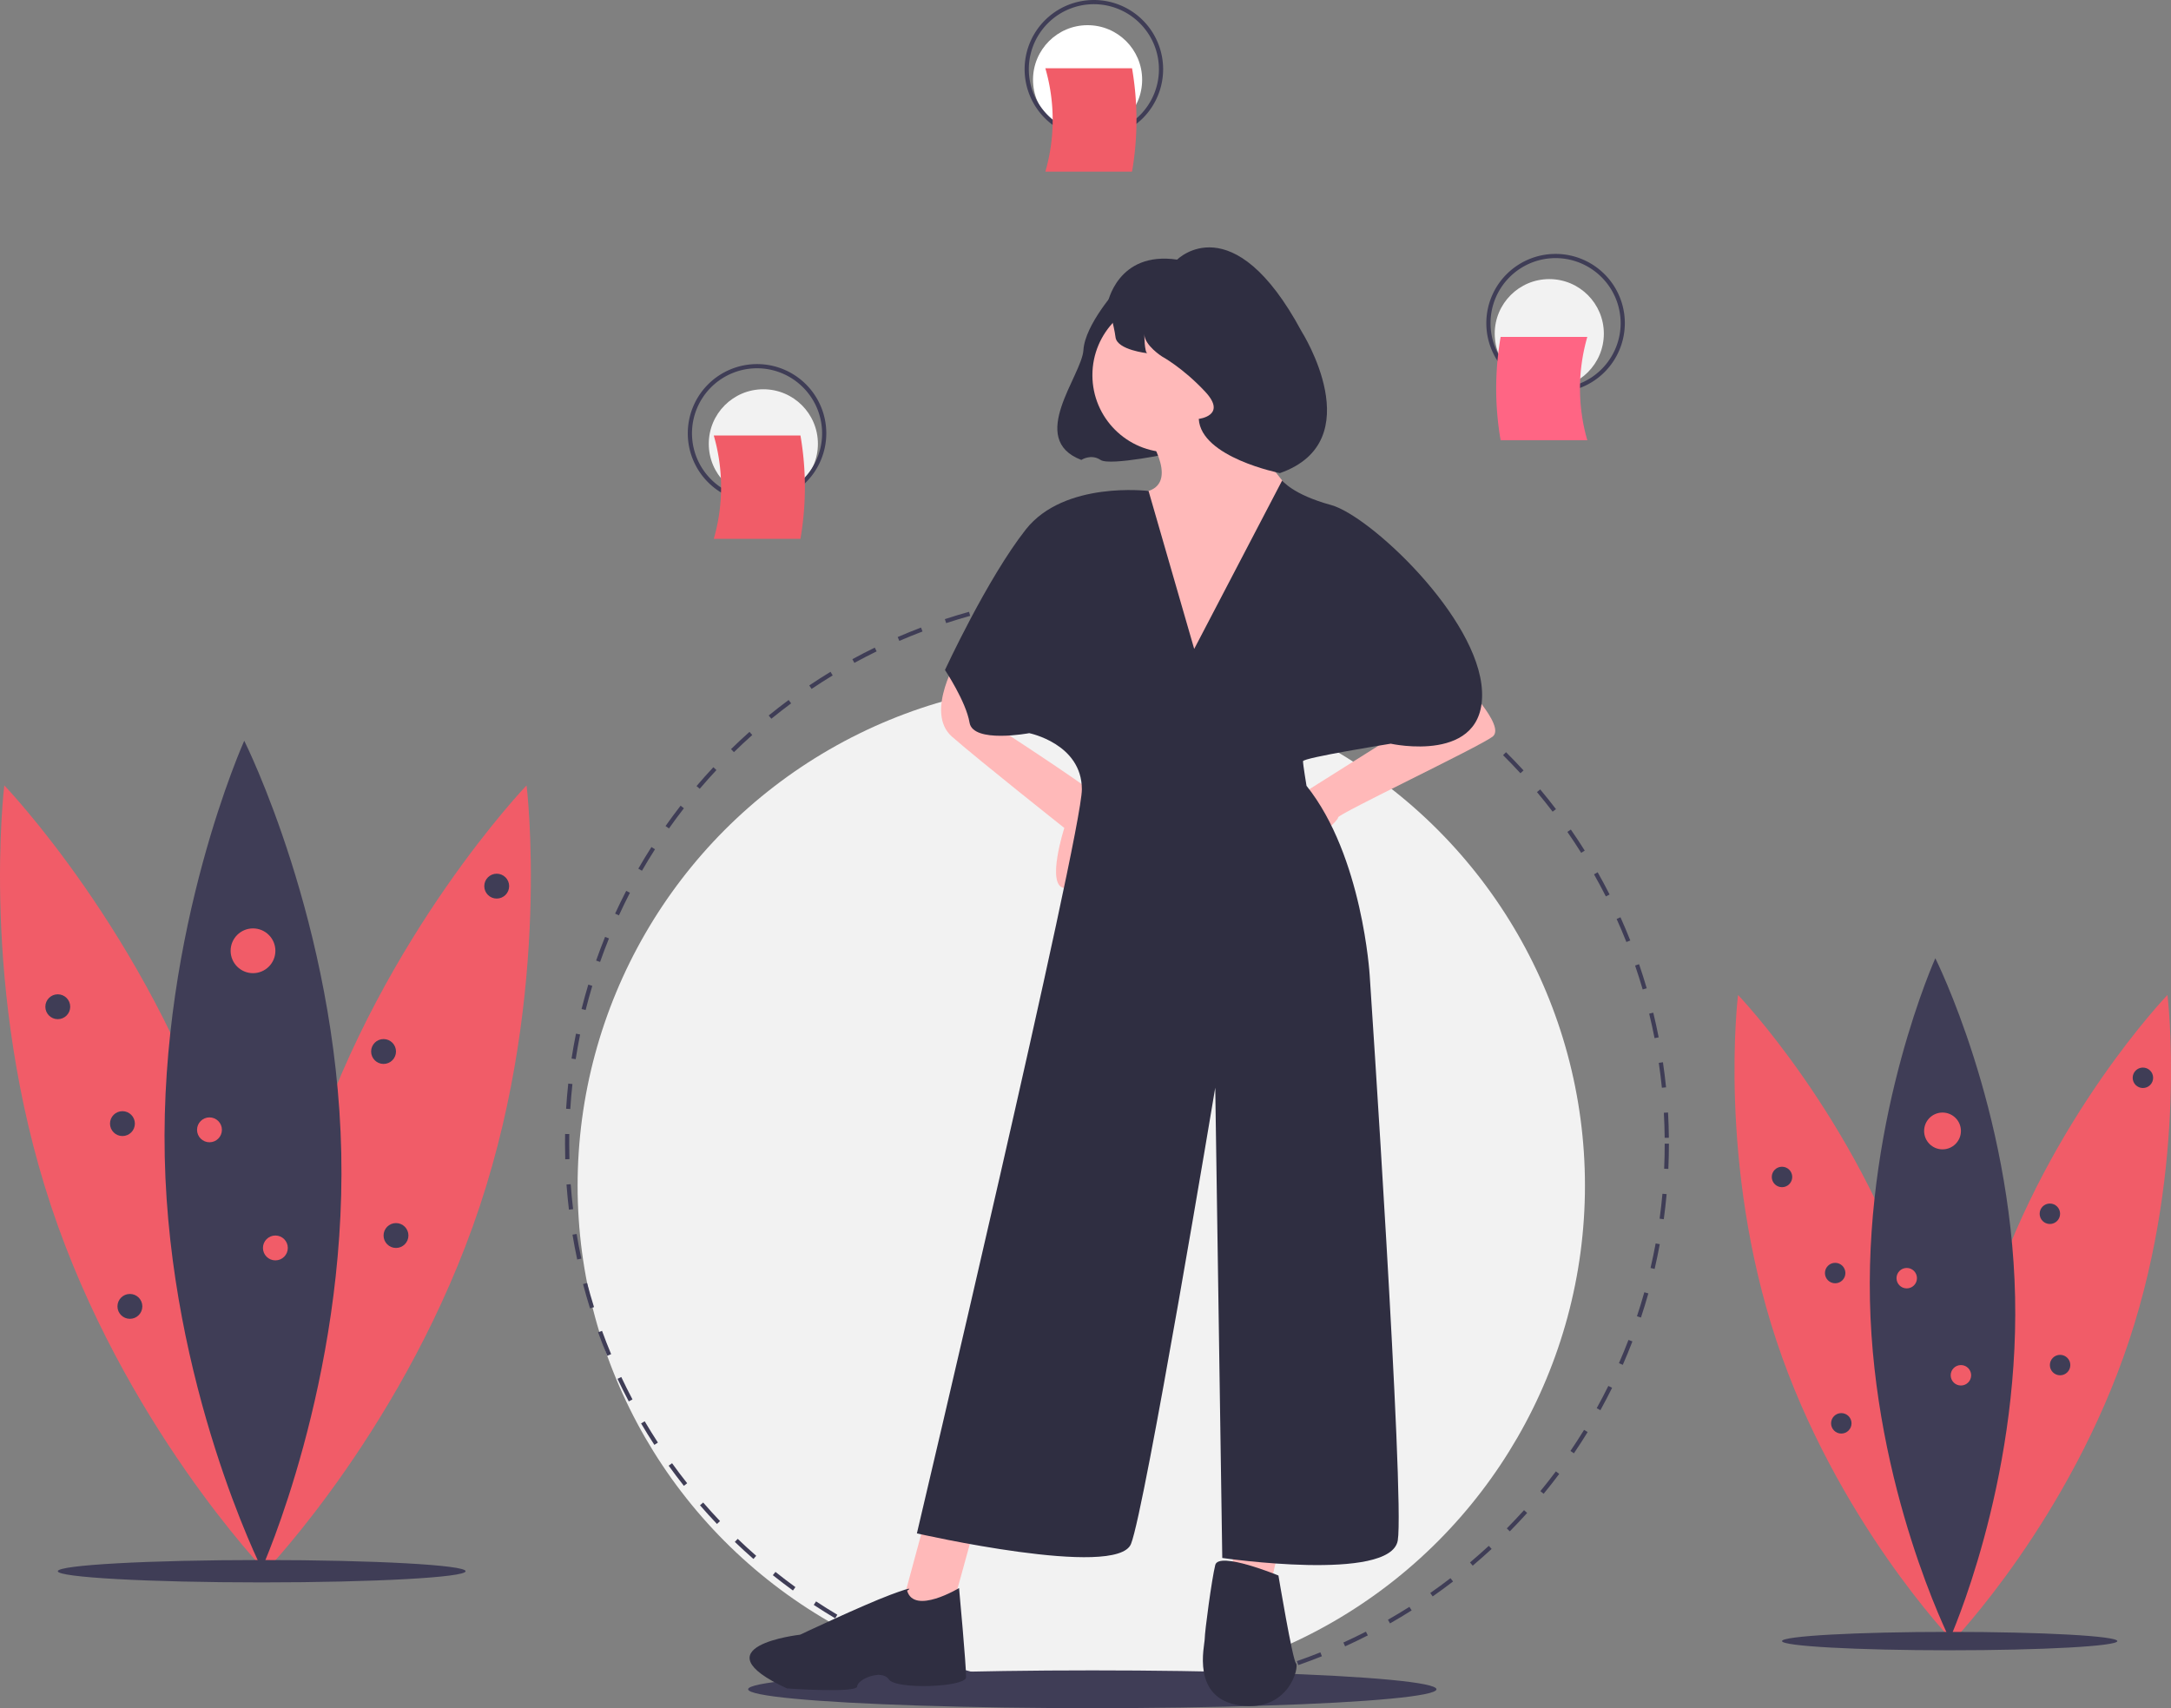 <svg id="e1c0b962-9030-4e23-944a-23cc505a5b47" data-name="Layer 1" xmlns="http://www.w3.org/2000/svg" width="1034.478" height="814" viewBox="0 0 1034.478 814"><rect x="0" y="0" width="1034.478" height="814" fill="#808080" stroke="none"/><title>plans</title><circle cx="515.231" cy="565" r="240" fill="#f2f2f2"/><path d="M614.992,851c-2.774,0-5.577-.044-8.328-.13l.062-1.998c3.95.123,7.981.157,11.95.103l.027,2Q616.851,851,614.992,851Zm15.745-.464L630.62,848.54c3.956-.233,7.963-.562,11.909-.975l.209,1.988C638.762,849.971,634.724,850.302,630.737,850.536Zm-36.096-.312c-3.989-.306-8.021-.706-11.982-1.192l.244-1.984c3.932.481,7.932.88,11.891,1.183Zm60.039-2.199-.3-1.977c3.931-.597,7.892-1.289,11.77-2.06l.39,1.961C662.632,846.727,658.641,847.425,654.68,848.025Zm-83.935-.731c-3.941-.668-7.919-1.436-11.823-2.283l.424-1.955c3.875.842,7.822,1.604,11.733,2.266ZM678.294,843.332l-.48-1.941c3.858-.954,7.738-2.009,11.532-3.134l.568,1.918C686.091,841.309,682.181,842.371,678.294,843.332Zm-131.076-1.146c-3.866-1.028-7.756-2.159-11.562-3.363l.603-1.906c3.778,1.194,7.638,2.316,11.474,3.336Zm154.158-5.701-.656-1.889c3.744-1.302,7.51-2.709,11.194-4.184l.742,1.857C708.944,833.755,705.149,835.173,701.376,836.484ZM524.23,834.918c-3.754-1.38-7.532-2.869-11.228-4.426l.776-1.844c3.667,1.545,7.416,3.022,11.142,4.393Zm199.475-7.368-.828-1.82c3.596-1.634,7.21-3.378,10.742-5.184l.91,1.781C730.97,824.146,727.328,825.903,723.705,827.55Zm-221.71-1.994c-3.609-1.72-7.231-3.549-10.766-5.438l.942-1.764c3.508,1.874,7.102,3.689,10.684,5.396Zm243.109-8.944-.99-1.736c3.448-1.968,6.891-4.036,10.229-6.148l1.068,1.689C752.047,812.545,748.579,814.63,745.103,816.611Zm-264.376-2.418c-3.433-2.042-6.87-4.195-10.216-6.399l1.101-1.67c3.32,2.188,6.731,4.324,10.138,6.351Zm284.699-10.439-1.145-1.639c3.247-2.269,6.487-4.645,9.631-7.061l1.219,1.586C771.965,799.075,768.699,801.469,765.427,803.754ZM460.601,800.938c-3.228-2.345-6.453-4.801-9.585-7.302l1.248-1.562c3.108,2.481,6.309,4.919,9.512,7.245Zm323.903-11.846-1.289-1.529c3.026-2.554,6.038-5.215,8.953-7.91l1.357,1.469C790.589,783.837,787.553,786.519,784.504,789.092Zm-342.728-3.186c-3.006-2.633-5.993-5.371-8.877-8.14l1.385-1.443c2.862,2.748,5.826,5.466,8.81,8.079Zm360.401-13.161-1.424-1.404c2.79-2.827,5.55-5.753,8.201-8.695l1.486,1.338C807.768,766.949,804.988,769.896,802.177,772.745Zm-377.773-3.512c-2.758-2.9-5.482-5.898-8.097-8.91l1.511-1.311c2.594,2.989,5.297,5.964,8.035,8.842Zm393.893-14.38-1.545-1.27c2.521-3.067,5.002-6.232,7.378-9.409l1.602,1.197C823.338,748.573,820.837,751.764,818.297,754.854Zm-409.671-3.797c-2.477-3.13-4.916-6.361-7.25-9.604l1.623-1.168c2.316,3.218,4.736,6.425,7.195,9.532Zm424.1-15.497-1.654-1.123c2.23-3.284,4.415-6.664,6.492-10.048l1.705,1.047C837.174,728.845,834.972,732.251,832.725,735.56Zm-438.151-4.029c-2.179-3.341-4.312-6.778-6.34-10.22l1.723-1.016c2.013,3.415,4.129,6.827,6.292,10.142Zm450.766-16.511-1.75-.967c1.92-3.475,3.785-7.043,5.546-10.606l1.793.887C849.156,707.923,847.275,711.519,845.341,715.02ZM382.37,710.814c-1.865-3.525-3.674-7.143-5.375-10.75l1.809-.854c1.689,3.58,3.483,7.17,5.334,10.668Zm473.651-17.416-1.832-.803c1.594-3.64,3.124-7.367,4.549-11.078l1.867.717C859.17,685.975,857.627,689.73,856.021,693.398ZM372.119,689.083c-1.533-3.68-3.001-7.444-4.364-11.19l1.88-.684c1.352,3.718,2.809,7.453,4.33,11.104Zm492.551-18.216-1.898-.629c1.248-3.761,2.426-7.604,3.5-11.426l1.926.541C867.114,663.204,865.927,667.078,864.67,670.867Zm-500.767-4.383c-1.19-3.812-2.308-7.705-3.323-11.574l1.935-.508c1.007,3.84,2.117,7.704,3.298,11.486Zm507.286-18.795-1.948-.453c.896-3.854,1.714-7.791,2.434-11.698l1.967.361C872.916,639.838,872.091,643.804,871.188,647.689Zm-513.394-4.494c-.834-3.906-1.589-7.886-2.243-11.83l1.973-.328c.65,3.915,1.399,7.864,2.227,11.74Zm517.752-19.184-1.982-.271c.538-3.917.992-7.911,1.351-11.872l1.992.18C876.546,616.04,876.088,620.064,875.547,624.012Zm-521.694-4.566c-.472-3.959-.859-7.991-1.151-11.984l1.995-.146c.29,3.964.674,7.965,1.143,11.895Zm523.869-19.409-1.998-.09c.178-3.963.269-7.982.269-11.946h2C877.992,591.994,877.901,596.044,877.721,600.036Zm-525.626-4.602c-.068-2.452-.103-4.954-.104-7.435q0-2.309.04-4.608l2,.035Q353.992,585.709,353.992,588c0,2.462.035,4.945.103,7.38ZM875.977,585.21c-.041-3.965-.174-7.984-.394-11.946l1.996-.111c.222,3.992.355,8.042.397,12.036ZM354.506,571.487l-1.996-.125c.25-3.996.594-8.032,1.023-11.997l1.988.215C355.095,563.515,354.754,567.521,354.506,571.487Zm520.142-10.135c-.399-3.943-.896-7.932-1.477-11.858l1.979-.292c.584,3.956,1.085,7.975,1.488,11.948ZM357.079,547.734l-1.977-.306c.613-3.957,1.325-7.944,2.116-11.854l1.96.396C358.393,539.851,357.687,543.808,357.079,547.734Zm514.074-10.016c-.763-3.901-1.623-7.829-2.559-11.672l1.943-.473c.942,3.873,1.81,7.831,2.578,11.761ZM361.816,524.317l-1.94-.486c.971-3.874,2.047-7.779,3.197-11.609l1.915.575C363.847,516.597,362.78,520.473,361.816,524.317Zm503.685-9.813c-1.115-3.808-2.334-7.639-3.622-11.387l1.891-.65c1.299,3.777,2.527,7.638,3.651,11.475ZM368.701,501.403l-1.887-.663c1.329-3.781,2.764-7.58,4.265-11.291l1.854.75C371.444,493.882,370.02,497.652,368.701,501.403Zm489.033-9.495c-1.459-3.681-3.021-7.375-4.645-10.979l1.824-.821c1.636,3.633,3.21,7.355,4.68,11.063ZM377.678,479.206l-1.817-.835c1.67-3.638,3.448-7.286,5.284-10.842l1.777.917C381.099,471.976,379.335,475.596,377.678,479.206Zm470.269-9.036c-1.79-3.531-3.687-7.069-5.637-10.515l1.74-.985c1.966,3.473,3.876,7.038,5.68,10.596ZM388.655,457.941l-1.733-.998c1.995-3.464,4.099-6.932,6.254-10.306l1.686,1.076C392.722,451.062,390.634,454.503,388.655,457.941Zm447.542-8.535c-2.113-3.364-4.326-6.716-6.577-9.962l1.643-1.14c2.269,3.271,4.499,6.648,6.628,10.038ZM401.528,437.782l-1.635-1.152c2.306-3.27,4.716-6.529,7.167-9.688l1.58,1.226C406.208,431.303,403.815,434.537,401.528,437.782Zm421.064-7.992c-2.41-3.157-4.92-6.295-7.462-9.327l1.533-1.285c2.561,3.056,5.09,6.217,7.519,9.398ZM416.181,418.891l-1.522-1.297c2.587-3.039,5.284-6.064,8.015-8.991l1.462,1.364C421.426,412.873,418.749,415.875,416.181,418.891Zm391.07-7.408c-2.687-2.924-5.474-5.823-8.282-8.614l1.41-1.419c2.83,2.813,5.638,5.733,8.345,8.679ZM432.486,401.419l-1.398-1.43c2.86-2.798,5.819-5.564,8.795-8.221l1.332,1.492C438.261,395.897,435.324,398.642,432.486,401.419Zm357.818-6.78c-2.944-2.67-5.984-5.304-9.035-7.828l1.275-1.541c3.073,2.543,6.137,5.197,9.104,7.888ZM450.304,385.507l-1.263-1.551c3.093-2.519,6.29-5.003,9.502-7.384l1.191,1.606C456.547,380.542,453.374,383.007,450.304,385.507Zm321.582-6.107c-3.177-2.392-6.445-4.739-9.715-6.976l1.129-1.65c3.295,2.253,6.588,4.618,9.789,7.029ZM469.486,371.29l-1.116-1.659c3.311-2.228,6.719-4.409,10.13-6.484l1.039,1.709C476.154,366.915,472.772,369.08,469.486,371.29Zm282.659-5.391c-3.38-2.092-6.851-4.131-10.315-6.062l.973-1.747c3.492,1.945,6.989,4,10.396,6.107Zm-262.271-7.01-.96-1.755c3.502-1.917,7.094-3.776,10.674-5.527l.879,1.797C496.914,355.141,493.35,356.986,489.874,358.889Zm241.37-4.634c-3.559-1.773-7.204-3.486-10.835-5.091l.809-1.829c3.659,1.617,7.333,3.343,10.919,5.13Zm-219.948-5.844-.795-1.835c3.66-1.586,7.404-3.108,11.128-4.522l.71,1.87C518.643,345.327,514.928,346.836,511.296,348.411Zm198.052-3.834c-3.703-1.436-7.493-2.806-11.266-4.072l.637-1.896c3.801,1.276,7.62,2.656,11.352,4.104Zm-175.743-4.637-.623-1.9c3.801-1.246,7.679-2.419,11.525-3.486l.535,1.927C541.224,337.539,537.376,338.703,533.604,339.939Zm153.063-2.974c-3.814-1.087-7.705-2.1-11.563-3.01l.459-1.946c3.889.916,7.809,1.937,11.653,3.032Zm-130.042-3.416-.445-1.95c3.896-.89,7.866-1.701,11.797-2.41l.355,1.968C564.431,331.862,560.493,332.667,556.626,333.55Zm106.788-2.067c-3.895-.731-7.861-1.381-11.791-1.933l.277-1.98c3.96.556,7.958,1.211,11.883,1.948Zm-83.275-2.176-.265-1.982c3.959-.528,7.985-.973,11.967-1.319l.174,1.992C588.063,328.342,584.068,328.783,580.138,329.307Zm59.616-1.147c-3.939-.371-7.949-.657-11.919-.849l.098-1.998c3.999.194,8.039.482,12.009.856Zm-35.814-.929-.084-1.998c3.676-.153,7.422-.231,11.136-.232l.905.001-.006,2L614.992,327C611.306,327.001,607.588,327.079,603.94,327.23Z" transform="translate(-82.761 -43)" fill="#3f3d56"/><ellipse cx="520.478" cy="805" rx="164" ry="9" fill="#3f3d56"/><path d="M615.03,180.828s-15.255,16.781-16.018,28.985-26.934,42.445-1,52.361c0,0,4.577-3.051,9.153,0s35.232-3.513,35.232-3.513Z" transform="translate(-82.761 -43)" fill="#2f2e41"/><path d="M628.377,248.539s16.726,23.416,1.673,28.434S640.085,382.344,640.085,382.344l63.557-98.681S670.191,246.866,670.191,230.14Z" transform="translate(-82.761 -43)" fill="#ffb9b9"/><path d="M778.908,367.291s21.743,21.743,15.053,26.761-73.593,36.796-73.593,38.469-10.035,10.035-10.035,10.035l-11.708-18.398,45.159-28.434Z" transform="translate(-82.761 -43)" fill="#ffb9b9"/><path d="M539.731,355.583s-16.726,26.761-3.345,38.469,53.522,43.487,53.522,43.487-8.745,27.165-.191,28.636,21.934-36.998,20.262-40.344-46.236-32.335-46.236-32.335Z" transform="translate(-82.761 -43)" fill="#ffb9b9"/><polygon points="441.59 721.343 429.239 767 453.239 768 463.333 731.378 441.59 721.343" fill="#ffb9b9"/><polygon points="587.43 724.033 587.43 760.829 604.156 760.829 612.519 724.033 587.43 724.033" fill="#ffb9b9"/><circle cx="557.324" cy="178.778" r="36.796" fill="#ffb9b9"/><path d="M651.793,352.237l-21.743-75.265s-40.142-5.018-58.54,18.398-38.469,66.903-38.469,66.903,10.035,15.053,11.708,25.088,28.434,5.018,28.434,5.018,25.088,5.018,25.088,26.761-78.61,354.583-78.61,354.583,95.336,21.743,102.026,5.018,40.142-217.433,40.142-217.433l3.345,224.123s80.283,11.708,83.628-8.363-13.381-269.283-13.381-269.283-3.345-56.867-30.106-90.318c0,0-1.673-10.035-1.673-11.708s41.814-8.363,41.814-8.363,45.159,10.035,43.487-25.088-53.522-83.628-71.92-88.646-23.305-11.707-23.305-11.707Z" transform="translate(-82.761 -43)" fill="#2f2e41"/><path d="M515,801s5.38-3.018-8,2-43,19-43,19-49.711,5.537-6.224,25.608c0,0,33.451,2.363,33.451-.982s11.708-8.363,15.053-3.345S543,847,543.094,842.281c.105-5.288-3.345-42.504-3.345-42.504S518.345,812.708,515,801Z" transform="translate(-82.761 -43)" fill="#2f2e41"/><path d="M691.934,793.794s-28.434-11.708-30.106-5.018-5.018,31.779-5.018,35.124-6.69,28.434,16.726,31.779,28.434-18.398,26.761-20.071S691.934,793.794,691.934,793.794Z" transform="translate(-82.761 -43)" fill="#2f2e41"/><path d="M643.673,166.717S670.201,139.979,703,201c0,0,33.122,52.198-10.356,67.453,0,0-37.644-7.453-38.673-25.841,0,0,13.73-1.526,3.051-12.967s-20.595-16.781-20.595-16.781-8.39-5.339-8.39-10.679c0,0,0,9.153,1.526,9.153,0,0-14.493-1.526-15.255-7.628s-3.814-16.018-3.814-16.018S615.07,162.522,643.673,166.717Z" transform="translate(-82.761 -43)" fill="#2f2e41"/><circle cx="738.231" cy="159" r="26" fill="#f2f2f2"/><path d="M823.992,230a33,33,0,1,1,33-33A33.037,33.037,0,0,1,823.992,230Zm0-64a31,31,0,1,0,31,31A31.035,31.035,0,0,0,823.992,166Z" transform="translate(-82.761 -43)" fill="#3f3d56"/><path d="M839.113,252.803H797.809a144.461,144.461,0,0,1,0-49.247h41.304A88.611,88.611,0,0,0,839.113,252.803Z" transform="translate(-82.761 -43)" fill="#ff6584"/><circle cx="363.731" cy="211.5" r="26" fill="#f2f2f2"/><path d="M443.492,282.5a33,33,0,1,1,33-33A33.037,33.037,0,0,1,443.492,282.5Zm0-64a31,31,0,1,0,31,31A31.035,31.035,0,0,0,443.492,218.5Z" transform="translate(-82.761 -43)" fill="#3f3d56"/><path d="M422.871,299.781h41.304a144.461,144.461,0,0,0,0-49.247H422.871A88.611,88.611,0,0,1,422.871,299.781Z" transform="translate(-82.761 -43)" fill="#f15c68"/><circle cx="518.231" cy="38" r="26" fill="#fff"/><path d="M603.992,109a33,33,0,1,1,33-33A33.037,33.037,0,0,1,603.992,109Zm0-64a31,31,0,1,0,31,31A31.035,31.035,0,0,0,603.992,45Z" transform="translate(-82.761 -43)" fill="#3f3d56"/><path d="M580.871,124.781h41.304a144.461,144.461,0,0,0,0-49.247H580.871A88.611,88.611,0,0,1,580.871,124.781Z" transform="translate(-82.761 -43)" fill="#f15c68"/><path d="M186.949,591.249c34.36,103.407,22.292,200.5,22.292,200.5S141.467,721.186,107.107,617.779,84.815,417.279,84.815,417.279,152.59,487.842,186.949,591.249Z" transform="translate(-82.761 -43)" fill="#f15c68"/><path d="M231.534,591.249c-34.36,103.407-22.292,200.5-22.292,200.5s67.775-70.563,102.134-173.97,22.292-200.5,22.292-200.5S265.894,487.842,231.534,591.249Z" transform="translate(-82.761 -43)" fill="#f15c68"/><path d="M245.373,592.367c2.303,108.942-37.888,198.146-37.888,198.146S163.561,703.087,161.258,594.146,199.145,396,199.145,396,243.07,483.426,245.373,592.367Z" transform="translate(-82.761 -43)" fill="#3f3d56"/><ellipse cx="124.702" cy="748.742" rx="97.169" ry="5.332" fill="#3f3d56"/><circle cx="120.555" cy="453.087" r="10.665" fill="#f15c68"/><circle cx="99.817" cy="538.407" r="5.925" fill="#f15c68"/><circle cx="27.533" cy="479.75" r="5.925" fill="#3f3d56"/><circle cx="236.683" cy="422.278" r="5.925" fill="#3f3d56"/><circle cx="58.343" cy="535.444" r="5.925" fill="#3f3d56"/><circle cx="182.766" cy="501.079" r="5.925" fill="#3f3d56"/><circle cx="61.898" cy="622.541" r="5.925" fill="#3f3d56"/><circle cx="188.691" cy="588.769" r="5.925" fill="#3f3d56"/><circle cx="131.22" cy="594.693" r="5.925" fill="#f15c68"/><path d="M994.912,660.189c28.252,85.025,18.33,164.858,18.33,164.858s-55.727-58.02-83.979-143.045-18.33-164.858-18.33-164.858S966.661,575.164,994.912,660.189Z" transform="translate(-82.761 -43)" fill="#f15c68"/><path d="M1031.572,660.189c-28.252,85.025-18.33,164.858-18.33,164.858s55.727-58.02,83.979-143.045,18.33-164.858,18.33-164.858S1059.823,575.164,1031.572,660.189Z" transform="translate(-82.761 -43)" fill="#f15c68"/><path d="M1042.95,661.109c1.894,89.576-31.152,162.922-31.152,162.922s-36.117-71.884-38.01-161.46S1004.94,499.648,1004.94,499.648,1041.057,571.533,1042.95,661.109Z" transform="translate(-82.761 -43)" fill="#3f3d56"/><ellipse cx="929.018" cy="782.042" rx="79.896" ry="4.385" fill="#3f3d56"/><circle cx="925.608" cy="538.944" r="8.769" fill="#f15c68"/><circle cx="908.557" cy="609.096" r="4.872" fill="#f15c68"/><circle cx="849.122" cy="560.866" r="4.872" fill="#3f3d56"/><circle cx="1021.093" cy="513.611" r="4.872" fill="#3f3d56"/><circle cx="874.455" cy="606.66" r="4.872" fill="#3f3d56"/><circle cx="976.761" cy="578.405" r="4.872" fill="#3f3d56"/><circle cx="877.378" cy="678.274" r="4.872" fill="#3f3d56"/><circle cx="981.633" cy="650.506" r="4.872" fill="#3f3d56"/><circle cx="934.377" cy="655.377" r="4.872" fill="#f15c68"/></svg>